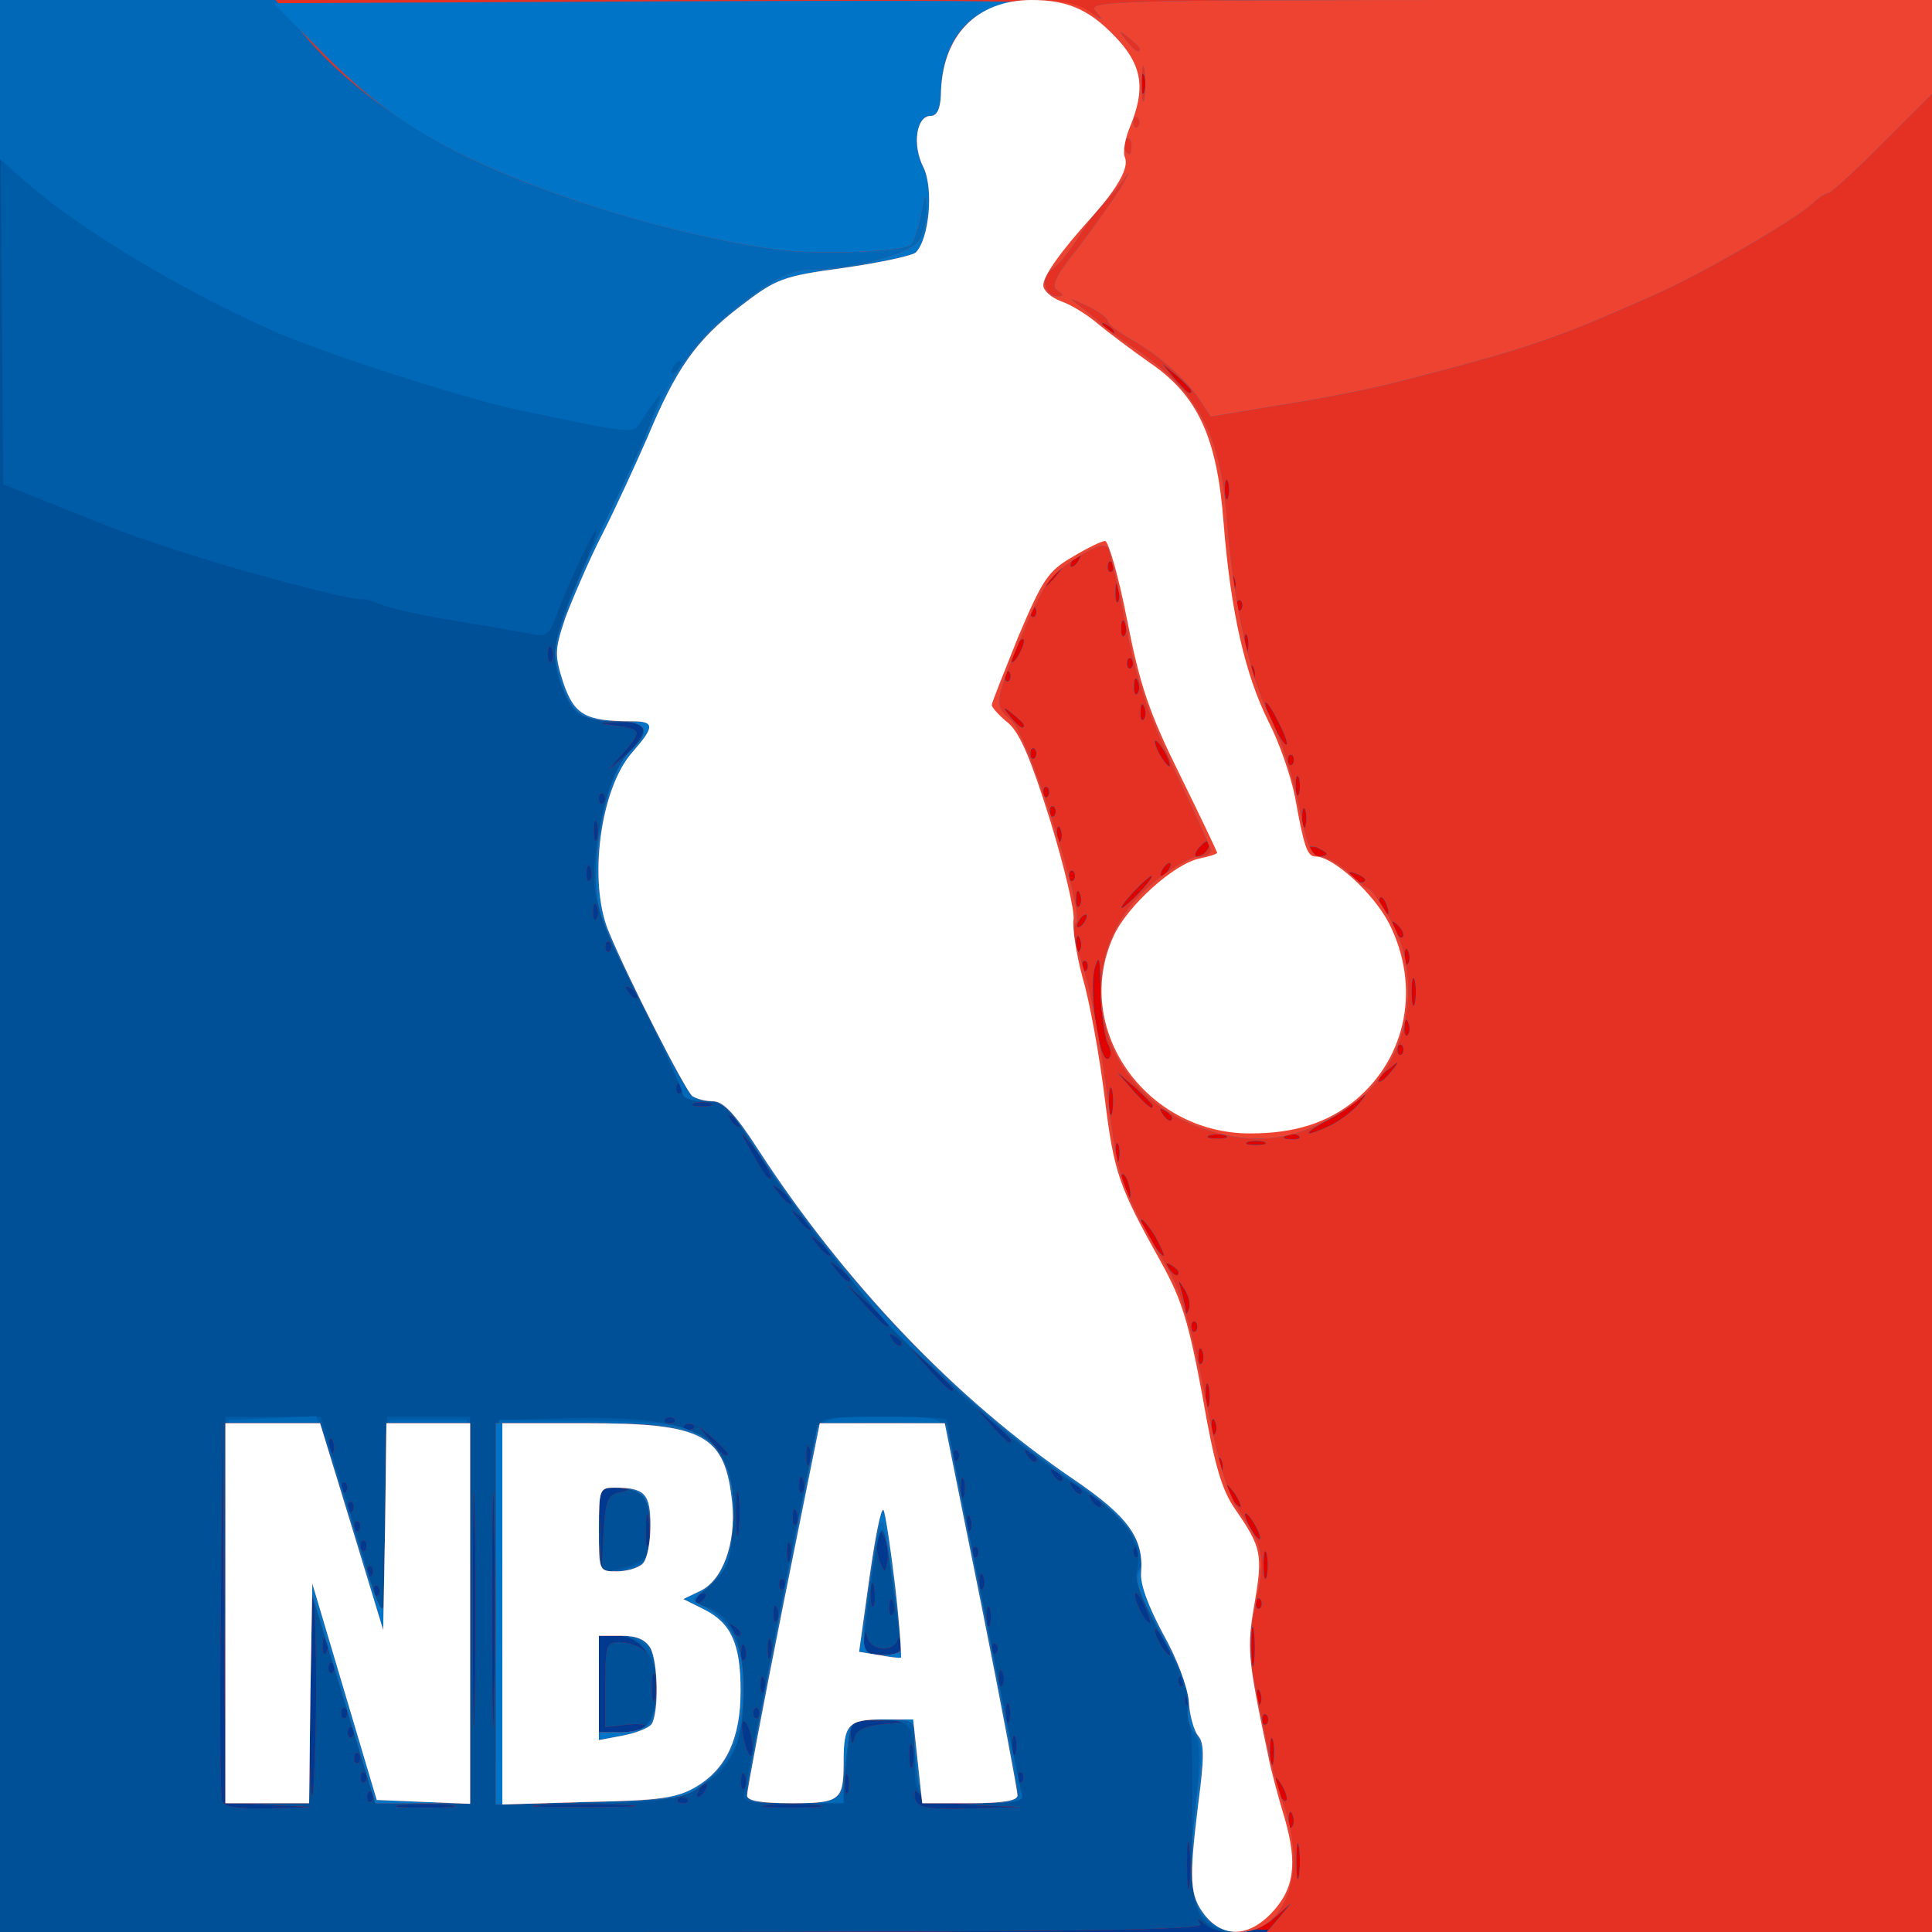 <!DOCTYPE svg PUBLIC "-//W3C//DTD SVG 20010904//EN" "http://www.w3.org/TR/2001/REC-SVG-20010904/DTD/svg10.dtd">
<svg version="1.0" xmlns="http://www.w3.org/2000/svg" width="300px" height="300px" viewBox="0 0 3000 3000" preserveAspectRatio="xMidYMid meet">
<rect x="0" y="0" width="3000" height="3000" fill="#333333" stroke="none"/>
<g id="layer101" fill="#003990" stroke="none">
 <path d="M0 1500 l0 -1500 1500 0 1500 0 0 1500 0 1500 -1500 0 -1500 0 0 -1500z"/>
 </g>
<g id="layer102" fill="#e10200" stroke="none">
 <path d="M0 1500 l0 -1500 1500 0 1500 0 0 1500 0 1500 -558 0 c-433 0 -561 -3 -571 -12 -11 -10 -13 -10 -7 0 6 9 -183 12 -928 12 l-936 0 0 -1500z m1847 1368 c-2 -18 -4 -6 -4 27 0 33 2 48 4 33 2 -15 2 -42 0 -60z m-1429 -65 l-68 -4 -2 -297 -3 -297 -2 290 c-2 159 -1 295 2 302 3 9 25 12 72 11 l68 -2 -67 -3z m280 0 c-21 -2 -55 -2 -75 0 -21 2 -4 4 37 4 41 0 58 -2 38 -4z m275 0 c-34 -2 -93 -2 -130 0 -37 2 -9 3 62 3 72 0 102 -1 68 -3z m295 0 c-21 -2 -55 -2 -75 0 -21 2 -4 4 37 4 41 0 58 -2 38 -4z m242 0 c-43 -3 -78 -9 -82 -16 -5 -8 -8 -8 -8 -1 0 21 14 24 89 22 l76 -2 -75 -3z m-933 -20 c-4 -3 -7 0 -7 7 0 7 3 10 7 7 3 -4 3 -10 0 -14z m490 10 c-4 -3 -10 -3 -14 0 -3 4 0 7 7 7 7 0 10 -3 7 -7z m790 -30 c-3 -10 -5 -4 -5 12 0 17 2 24 5 18 2 -7 2 -21 0 -30z m-1366 -127 c0 -81 -2 -150 -5 -153 -3 -4 -6 65 -6 152 0 87 2 156 5 154 2 -3 5 -71 6 -153z m246 -283 c-1 -82 -3 -15 -3 147 0 162 2 229 3 148 2 -82 2 -214 0 -295z m30 0 c-1 -82 -3 -15 -3 147 0 162 2 229 3 148 2 -82 2 -214 0 -295z m328 427 c3 -5 4 -10 1 -10 -3 0 -8 5 -11 10 -3 6 -4 10 -1 10 3 0 8 -4 11 -10z m222 -22 c-3 -7 -5 -2 -5 12 0 14 2 19 5 13 2 -7 2 -19 0 -25z m-160 0 c-3 -8 -6 -5 -6 6 -1 11 2 17 5 13 3 -3 4 -12 1 -19z m-590 -5 c-4 -3 -7 0 -7 7 0 7 3 10 7 7 3 -4 3 -10 0 -14z m1020 0 c-4 -3 -7 0 -7 7 0 7 3 10 7 7 3 -4 3 -10 0 -14z m-170 -40 c-3 -10 -5 -4 -5 12 0 17 2 24 5 18 2 -7 2 -21 0 -30z m-860 10 c-4 -3 -7 0 -7 7 0 7 3 10 7 7 3 -4 3 -10 0 -14z m609 -29 c-4 -14 -9 -24 -12 -21 -3 2 -2 17 2 31 3 15 9 25 11 22 3 -3 2 -17 -1 -32z m411 4 c-3 -7 -5 -2 -5 12 0 14 2 19 5 13 2 -7 2 -19 0 -25z m-204 -21 l42 -4 -47 -1 c-44 -2 -48 0 -47 21 1 16 3 17 6 5 3 -12 17 -18 46 -21z m-826 6 c-4 -3 -7 0 -7 7 0 7 3 10 7 7 3 -4 3 -10 0 -14z m457 -1 c2 -4 -11 -6 -30 -4 l-34 4 0 -66 c0 -62 1 -66 23 -66 13 0 29 6 37 13 12 10 12 9 1 -5 -7 -10 -26 -18 -42 -18 l-29 0 0 75 0 75 34 0 c19 0 37 -4 40 -8z m563 -34 c-3 -7 -5 -2 -5 12 0 14 2 19 5 13 2 -7 2 -19 0 -25z m-1030 5 c-4 -3 -7 0 -7 7 0 7 3 10 7 7 3 -4 3 -10 0 -14z m640 0 c-4 -3 -7 0 -7 7 0 7 3 10 7 7 3 -4 3 -10 0 -14z m-160 -50 c-3 -10 -5 -2 -5 17 0 19 2 27 5 18 2 -10 2 -26 0 -35z m830 30 c-4 -3 -7 0 -7 7 0 7 3 10 7 7 3 -4 3 -10 0 -14z m-660 -25 c-3 -8 -6 -5 -6 6 -1 11 2 17 5 13 3 -3 4 -12 1 -19z m370 -10 c-3 -8 -6 -5 -6 6 -1 11 2 17 5 13 3 -3 4 -12 1 -19z m280 5 c-4 -3 -7 0 -7 7 0 7 3 10 7 7 3 -4 3 -10 0 -14z m-1320 -20 c-4 -3 -7 0 -7 7 0 7 3 10 7 7 3 -4 3 -10 0 -14z m640 -25 c-3 -8 -6 -5 -6 6 -1 11 2 17 5 13 3 -3 4 -12 1 -19z m40 -10 c-3 -7 -5 -2 -5 12 0 14 2 19 5 13 2 -7 2 -19 0 -25z m-690 0 c-3 -8 -6 -5 -6 6 -1 11 2 17 5 13 3 -3 4 -12 1 -19z m892 5 c0 -11 -3 -13 -6 -5 -7 18 -41 15 -46 -5 -4 -14 -5 -12 -6 5 -1 18 4 22 29 22 22 0 30 -5 29 -17z m148 0 c-4 -3 -7 0 -7 7 0 7 3 10 7 7 3 -4 3 -10 0 -14z m263 -3 c-6 -11 -13 -20 -16 -20 -2 0 0 9 6 20 6 11 13 20 16 20 2 0 0 -9 -6 -20z m-660 -14 c0 -3 -5 -8 -12 -12 -7 -4 -8 -3 -4 4 7 12 16 16 16 8z m387 -38 c-3 -7 -5 -2 -5 12 0 14 2 19 5 13 2 -7 2 -19 0 -25z m-330 0 c-3 -8 -6 -5 -6 6 -1 11 2 17 5 13 3 -3 4 -12 1 -19z m571 -3 c-6 -14 -13 -23 -15 -21 -5 5 15 46 22 46 3 0 -1 -11 -7 -25z m-391 -7 c-3 -8 -6 -5 -6 6 -1 11 2 17 5 13 3 -3 4 -12 1 -19z m-30 -25 c-3 -10 -5 -4 -5 12 0 17 2 24 5 18 2 -7 2 -21 0 -30z m-262 17 c3 -6 -1 -7 -9 -4 -18 7 -21 14 -7 14 6 0 13 -4 16 -10z m-508 -17 c-4 -3 -7 0 -7 7 0 7 3 10 7 7 3 -4 3 -10 0 -14z m630 -10 c-4 -3 -7 0 -7 7 0 7 3 10 7 7 3 -4 3 -10 0 -14z m310 -5 c-3 -8 -6 -5 -6 6 -1 11 2 17 5 13 3 -3 4 -12 1 -19z m-950 -15 c-4 -3 -7 0 -7 7 0 7 3 10 7 7 3 -4 3 -10 0 -14z m386 -116 c18 -4 17 -5 -5 -6 l-28 -1 2 68 2 67 3 -62 c3 -54 7 -62 26 -66z m408 66 c-9 -16 -10 -16 -11 4 0 12 3 30 7 40 7 16 8 16 11 -4 2 -12 -1 -30 -7 -40z m-144 15 c-3 -7 -5 -2 -5 12 0 14 2 19 5 13 2 -7 2 -19 0 -25z m290 5 c-4 -3 -7 0 -7 7 0 7 3 10 7 7 3 -4 3 -10 0 -14z m250 0 c-4 -3 -7 0 -7 7 0 7 3 10 7 7 3 -4 3 -10 0 -14z m-1200 -10 c-4 -3 -7 0 -7 7 0 7 3 10 7 7 3 -4 3 -10 0 -14z m440 -35 c-2 -13 -4 -5 -4 17 -1 22 1 32 4 23 2 -10 2 -28 0 -40z m140 -35 c-2 -16 -4 -3 -4 27 0 30 2 43 4 28 2 -16 2 -40 0 -55z m-590 40 c-4 -3 -7 0 -7 7 0 7 3 10 7 7 3 -4 3 -10 0 -14z m950 -5 c-3 -8 -6 -5 -6 6 -1 11 2 17 5 13 3 -3 4 -12 1 -19z m-270 -10 c-3 -8 -6 -5 -6 6 -1 11 2 17 5 13 3 -3 4 -12 1 -19z m-690 -15 c-4 -3 -7 0 -7 7 0 7 3 10 7 7 3 -4 3 -10 0 -14z m1163 3 c0 -3 -5 -8 -12 -12 -7 -4 -8 -3 -4 4 7 12 16 16 16 8z m-213 -38 c-3 -7 -5 -2 -5 12 0 14 2 19 5 13 2 -7 2 -19 0 -25z m-960 5 c-4 -3 -7 0 -7 7 0 7 3 10 7 7 3 -4 3 -10 0 -14z m710 -5 c-3 -8 -6 -5 -6 6 -1 11 2 17 5 13 3 -3 4 -12 1 -19z m433 18 c0 -3 -5 -8 -12 -12 -7 -4 -8 -3 -4 4 7 12 16 16 16 8z m-30 -20 c0 -3 -5 -8 -12 -12 -7 -4 -8 -3 -4 4 7 12 16 16 16 8z m-393 -48 c-3 -7 -5 -2 -5 12 0 14 2 19 5 13 2 -7 2 -19 0 -25z m230 5 c-4 -3 -7 0 -7 7 0 7 3 10 7 7 3 -4 3 -10 0 -14z m123 13 c0 -3 -5 -8 -12 -12 -7 -4 -8 -3 -4 4 7 12 16 16 16 8z m-1093 -28 c-3 -8 -6 -5 -6 6 -1 11 2 17 5 13 3 -3 4 -12 1 -19z m613 19 c0 -2 -10 -12 -22 -23 l-23 -19 19 23 c18 21 26 27 26 19z m440 -20 c0 -2 -12 -14 -27 -28 l-28 -24 24 28 c23 25 31 32 31 24z m-493 -24 c-4 -3 -10 -3 -14 0 -3 4 0 7 7 7 7 0 10 -3 7 -7z m-30 -10 c-4 -3 -10 -3 -14 0 -3 4 0 7 7 7 7 0 10 -3 7 -7z m433 -46 c0 -2 -15 -16 -32 -33 l-33 -29 29 33 c28 30 36 37 36 29z m-80 -71 c0 -3 -5 -8 -12 -12 -7 -4 -8 -3 -4 4 7 12 16 16 16 8z m-20 -29 c0 -2 -15 -16 -32 -33 l-33 -29 29 33 c28 30 36 37 36 29z m-60 -71 c0 -2 -8 -10 -17 -17 -16 -13 -17 -12 -4 4 13 16 21 21 21 13z m-30 -40 c0 -2 -8 -10 -17 -17 -16 -13 -17 -12 -4 4 13 16 21 21 21 13z m-30 -40 c0 -2 -8 -10 -17 -17 -16 -13 -17 -12 -4 4 13 16 21 21 21 13z m-30 -40 c0 -2 -8 -10 -17 -17 -16 -13 -17 -12 -4 4 13 16 21 21 21 13z m-39 -53 c-5 -10 -17 -27 -26 -38 -16 -19 -17 -19 -3 5 26 46 29 50 34 50 3 0 0 -8 -5 -17z m-41 -67 c0 -3 -5 -8 -12 -12 -7 -4 -8 -3 -4 4 7 12 16 16 16 8z m-47 -33 c-7 -2 -19 -2 -25 0 -7 3 -2 5 12 5 14 0 19 -2 13 -5z m-46 -30 c-4 -3 -7 0 -7 7 0 7 3 10 7 7 3 -4 3 -10 0 -14z m-67 -137 c0 -3 -5 -8 -12 -12 -7 -4 -8 -3 -4 4 7 12 16 16 16 8z m-43 -83 c-4 -3 -7 0 -7 7 0 7 3 10 7 7 3 -4 3 -10 0 -14z m-20 -55 c-3 -8 -6 -5 -6 6 -1 11 2 17 5 13 3 -3 4 -12 1 -19z m-10 -60 c-3 -8 -6 -5 -6 6 -1 11 2 17 5 13 3 -3 4 -12 1 -19z m10 -70 c-3 -7 -5 -2 -5 12 0 14 2 19 5 13 2 -7 2 -19 0 -25z m10 -45 c-4 -3 -7 0 -7 7 0 7 3 10 7 7 3 -4 3 -10 0 -14z m63 -100 c0 -9 -12 -12 -37 -11 -37 1 -37 1 -5 5 38 5 39 9 10 42 l-23 26 28 -24 c15 -14 27 -30 27 -38z m-143 -125 c-3 -8 -6 -5 -6 6 -1 11 2 17 5 13 3 -3 4 -12 1 -19z"/>
 </g>
<g id="layer103" fill="#005098" stroke="none">
 <path d="M0 1500 l0 -1500 1500 0 1500 0 0 1500 0 1500 -517 0 -516 0 19 -22 19 -23 -26 23 c-28 25 -86 30 -108 10 -11 -10 -13 -10 -7 0 6 9 -183 12 -928 12 l-936 0 0 -1500z m1847 1368 c-2 -18 -4 -6 -4 27 0 33 2 48 4 33 2 -15 2 -42 0 -60z m170 0 c-2 -13 -4 -3 -4 22 0 25 2 35 4 23 2 -13 2 -33 0 -45z m-10 -50 c-3 -8 -6 -5 -6 6 -1 11 2 17 5 13 3 -3 4 -12 1 -19z m-1589 -15 l-68 -4 -2 -297 -3 -297 -2 290 c-2 159 -1 295 2 302 3 9 25 12 72 11 l68 -2 -67 -3z m280 0 c-21 -2 -55 -2 -75 0 -21 2 -4 4 37 4 41 0 58 -2 38 -4z m275 0 c-34 -2 -93 -2 -130 0 -37 2 -9 3 62 3 72 0 102 -1 68 -3z m295 0 c-21 -2 -55 -2 -75 0 -21 2 -4 4 37 4 41 0 58 -2 38 -4z m242 0 c-43 -3 -78 -9 -82 -16 -5 -8 -8 -8 -8 -1 0 21 14 24 89 22 l76 -2 -75 -3z m-933 -20 c-4 -3 -7 0 -7 7 0 7 3 10 7 7 3 -4 3 -10 0 -14z m490 10 c-4 -3 -10 -3 -14 0 -3 4 0 7 7 7 7 0 10 -3 7 -7z m790 -30 c-3 -10 -5 -4 -5 12 0 17 2 24 5 18 2 -7 2 -21 0 -30z m134 10 c-12 -20 -14 -14 -5 12 4 9 9 14 11 11 3 -2 0 -13 -6 -23z m-1500 -137 c0 -81 -2 -150 -5 -153 -3 -4 -6 65 -6 152 0 87 2 156 5 154 2 -3 5 -71 6 -153z m246 -283 c-1 -82 -3 -15 -3 147 0 162 2 229 3 148 2 -82 2 -214 0 -295z m30 0 c-1 -82 -3 -15 -3 147 0 162 2 229 3 148 2 -82 2 -214 0 -295z m328 427 c3 -5 4 -10 1 -10 -3 0 -8 5 -11 10 -3 6 -4 10 -1 10 3 0 8 -4 11 -10z m222 -22 c-3 -7 -5 -2 -5 12 0 14 2 19 5 13 2 -7 2 -19 0 -25z m-160 0 c-3 -8 -6 -5 -6 6 -1 11 2 17 5 13 3 -3 4 -12 1 -19z m-590 -5 c-4 -3 -7 0 -7 7 0 7 3 10 7 7 3 -4 3 -10 0 -14z m1020 0 c-4 -3 -7 0 -7 7 0 7 3 10 7 7 3 -4 3 -10 0 -14z m-170 -40 c-3 -10 -5 -4 -5 12 0 17 2 24 5 18 2 -7 2 -21 0 -30z m560 -10 c-3 -10 -5 -2 -5 17 0 19 2 27 5 18 2 -10 2 -26 0 -35z m-1420 20 c-4 -3 -7 0 -7 7 0 7 3 10 7 7 3 -4 3 -10 0 -14z m609 -29 c-4 -14 -9 -24 -12 -21 -3 2 -2 17 2 31 3 15 9 25 11 22 3 -3 2 -17 -1 -32z m411 4 c-3 -7 -5 -2 -5 12 0 14 2 19 5 13 2 -7 2 -19 0 -25z m-204 -21 l42 -4 -47 -1 c-44 -2 -48 0 -47 21 1 16 3 17 6 5 3 -12 17 -18 46 -21z m-826 6 c-4 -3 -7 0 -7 7 0 7 3 10 7 7 3 -4 3 -10 0 -14z m457 -1 c2 -4 -11 -6 -30 -4 l-34 4 0 -66 c0 -62 1 -66 23 -66 13 0 29 6 37 13 12 10 12 9 1 -5 -7 -10 -26 -18 -42 -18 l-29 0 0 75 0 75 34 0 c19 0 37 -4 40 -8z m563 -34 c-3 -7 -5 -2 -5 12 0 14 2 19 5 13 2 -7 2 -19 0 -25z m400 15 c-4 -3 -7 0 -7 7 0 7 3 10 7 7 3 -4 3 -10 0 -14z m-1430 -10 c-4 -3 -7 0 -7 7 0 7 3 10 7 7 3 -4 3 -10 0 -14z m640 0 c-4 -3 -7 0 -7 7 0 7 3 10 7 7 3 -4 3 -10 0 -14z m-160 -50 c-3 -10 -5 -2 -5 17 0 19 2 27 5 18 2 -10 2 -26 0 -35z m830 30 c-4 -3 -7 0 -7 7 0 7 3 10 7 7 3 -4 3 -10 0 -14z m110 -5 c-3 -8 -6 -5 -6 6 -1 11 2 17 5 13 3 -3 4 -12 1 -19z m-770 -20 c-3 -8 -6 -5 -6 6 -1 11 2 17 5 13 3 -3 4 -12 1 -19z m370 -10 c-3 -8 -6 -5 -6 6 -1 11 2 17 5 13 3 -3 4 -12 1 -19z m280 5 c-4 -3 -7 0 -7 7 0 7 3 10 7 7 3 -4 3 -10 0 -14z m-1320 -20 c-4 -3 -7 0 -7 7 0 7 3 10 7 7 3 -4 3 -10 0 -14z m1430 -50 c-2 -16 -4 -5 -4 22 0 28 2 40 4 28 2 -13 2 -35 0 -50z m-790 25 c-3 -8 -6 -5 -6 6 -1 11 2 17 5 13 3 -3 4 -12 1 -19z m40 -10 c-3 -7 -5 -2 -5 12 0 14 2 19 5 13 2 -7 2 -19 0 -25z m-690 0 c-3 -8 -6 -5 -6 6 -1 11 2 17 5 13 3 -3 4 -12 1 -19z m892 5 c0 -11 -3 -13 -6 -5 -7 18 -41 15 -46 -5 -4 -14 -5 -12 -6 5 -1 18 4 22 29 22 22 0 30 -5 29 -17z m148 0 c-4 -3 -7 0 -7 7 0 7 3 10 7 7 3 -4 3 -10 0 -14z m263 -3 c-6 -11 -13 -20 -16 -20 -2 0 0 9 6 20 6 11 13 20 16 20 2 0 0 -9 -6 -20z m-660 -14 c0 -3 -5 -8 -12 -12 -7 -4 -8 -3 -4 4 7 12 16 16 16 8z m387 -38 c-3 -7 -5 -2 -5 12 0 14 2 19 5 13 2 -7 2 -19 0 -25z m-330 0 c-3 -8 -6 -5 -6 6 -1 11 2 17 5 13 3 -3 4 -12 1 -19z m571 -3 c-6 -14 -13 -23 -15 -21 -5 5 15 46 22 46 3 0 -1 -11 -7 -25z m-391 -7 c-3 -8 -6 -5 -6 6 -1 11 2 17 5 13 3 -3 4 -12 1 -19z m-30 -25 c-3 -10 -5 -4 -5 12 0 17 2 24 5 18 2 -7 2 -21 0 -30z m600 20 c-4 -3 -7 0 -7 7 0 7 3 10 7 7 3 -4 3 -10 0 -14z m-862 -3 c3 -6 -1 -7 -9 -4 -18 7 -21 14 -7 14 6 0 13 -4 16 -10z m-508 -17 c-4 -3 -7 0 -7 7 0 7 3 10 7 7 3 -4 3 -10 0 -14z m630 -10 c-4 -3 -7 0 -7 7 0 7 3 10 7 7 3 -4 3 -10 0 -14z m310 -5 c-3 -8 -6 -5 -6 6 -1 11 2 17 5 13 3 -3 4 -12 1 -19z m440 -35 c-3 -10 -5 -2 -5 17 0 19 2 27 5 18 2 -10 2 -26 0 -35z m-1390 20 c-4 -3 -7 0 -7 7 0 7 3 10 7 7 3 -4 3 -10 0 -14z m386 -116 c18 -4 17 -5 -5 -6 l-28 -1 2 68 2 67 3 -62 c3 -54 7 -62 26 -66z m408 66 c-9 -16 -10 -16 -11 4 0 12 3 30 7 40 7 16 8 16 11 -4 2 -12 -1 -30 -7 -40z m-144 15 c-3 -7 -5 -2 -5 12 0 14 2 19 5 13 2 -7 2 -19 0 -25z m290 5 c-4 -3 -7 0 -7 7 0 7 3 10 7 7 3 -4 3 -10 0 -14z m250 0 c-4 -3 -7 0 -7 7 0 7 3 10 7 7 3 -4 3 -10 0 -14z m-1200 -10 c-4 -3 -7 0 -7 7 0 7 3 10 7 7 3 -4 3 -10 0 -14z m440 -35 c-2 -13 -4 -5 -4 17 -1 22 1 32 4 23 2 -10 2 -28 0 -40z m140 -35 c-2 -16 -4 -3 -4 27 0 30 2 43 4 28 2 -16 2 -40 0 -55z m803 47 c-6 -11 -13 -20 -16 -20 -2 0 0 9 6 20 6 11 13 20 16 20 2 0 0 -9 -6 -20z m-1393 -7 c-4 -3 -7 0 -7 7 0 7 3 10 7 7 3 -4 3 -10 0 -14z m950 -5 c-3 -8 -6 -5 -6 6 -1 11 2 17 5 13 3 -3 4 -12 1 -19z m-270 -10 c-3 -8 -6 -5 -6 6 -1 11 2 17 5 13 3 -3 4 -12 1 -19z m-690 -15 c-4 -3 -7 0 -7 7 0 7 3 10 7 7 3 -4 3 -10 0 -14z m1163 3 c0 -3 -5 -8 -12 -12 -7 -4 -8 -3 -4 4 7 12 16 16 16 8z m208 -16 c-7 -10 -14 -17 -17 -15 -4 4 18 35 25 35 2 0 -1 -9 -8 -20z m-421 -22 c-3 -7 -5 -2 -5 12 0 14 2 19 5 13 2 -7 2 -19 0 -25z m-960 5 c-4 -3 -7 0 -7 7 0 7 3 10 7 7 3 -4 3 -10 0 -14z m710 -5 c-3 -8 -6 -5 -6 6 -1 11 2 17 5 13 3 -3 4 -12 1 -19z m433 18 c0 -3 -5 -8 -12 -12 -7 -4 -8 -3 -4 4 7 12 16 16 16 8z m-30 -20 c0 -3 -5 -8 -12 -12 -7 -4 -8 -3 -4 4 7 12 16 16 16 8z m247 -28 c-3 -8 -6 -5 -6 6 -1 11 2 17 5 13 3 -3 4 -12 1 -19z m-640 -20 c-3 -7 -5 -2 -5 12 0 14 2 19 5 13 2 -7 2 -19 0 -25z m230 5 c-4 -3 -7 0 -7 7 0 7 3 10 7 7 3 -4 3 -10 0 -14z m123 13 c0 -3 -5 -8 -12 -12 -7 -4 -8 -3 -4 4 7 12 16 16 16 8z m-1093 -28 c-3 -8 -6 -5 -6 6 -1 11 2 17 5 13 3 -3 4 -12 1 -19z m613 19 c0 -2 -10 -12 -22 -23 l-23 -19 19 23 c18 21 26 27 26 19z m440 -20 c0 -2 -12 -14 -27 -28 l-28 -24 24 28 c23 25 31 32 31 24z m317 -29 c-3 -8 -6 -5 -6 6 -1 11 2 17 5 13 3 -3 4 -12 1 -19z m-810 5 c-4 -3 -10 -3 -14 0 -3 4 0 7 7 7 7 0 10 -3 7 -7z m-30 -10 c-4 -3 -10 -3 -14 0 -3 4 0 7 7 7 7 0 10 -3 7 -7z m830 -50 c-3 -10 -5 -4 -5 12 0 17 2 24 5 18 2 -7 2 -21 0 -30z m-397 4 c0 -2 -15 -16 -32 -33 l-33 -29 29 33 c28 30 36 37 36 29z m387 -59 c-3 -8 -6 -5 -6 6 -1 11 2 17 5 13 3 -3 4 -12 1 -19z m-467 -12 c0 -3 -5 -8 -12 -12 -7 -4 -8 -3 -4 4 7 12 16 16 16 8z m457 -33 c-4 -3 -7 0 -7 7 0 7 3 10 7 7 3 -4 3 -10 0 -14z m-477 4 c0 -2 -15 -16 -32 -33 l-33 -29 29 33 c28 30 36 37 36 29z m460 -54 c-11 -17 -11 -17 -6 0 3 10 6 24 7 30 0 9 2 9 5 0 3 -7 0 -20 -6 -30z m-520 -17 c0 -2 -8 -10 -17 -17 -16 -13 -17 -12 -4 4 13 16 21 21 21 13z m510 -10 c0 -3 -5 -8 -12 -12 -7 -4 -8 -3 -4 4 7 12 16 16 16 8z m-540 -30 c0 -2 -8 -10 -17 -17 -16 -13 -17 -12 -4 4 13 16 21 21 21 13z m504 -26 c-10 -16 -20 -28 -22 -26 -4 5 28 56 35 56 2 0 -4 -13 -13 -30z m-534 -14 c0 -2 -8 -10 -17 -17 -16 -13 -17 -12 -4 4 13 16 21 21 21 13z m-30 -40 c0 -2 -8 -10 -17 -17 -16 -13 -17 -12 -4 4 13 16 21 21 21 13z m523 -26 c-3 -12 -8 -19 -11 -16 -5 6 5 36 12 36 2 0 2 -9 -1 -20z m-562 -27 c-5 -10 -17 -27 -26 -38 -16 -19 -17 -19 -3 5 26 46 29 50 34 50 3 0 0 -8 -5 -17z m546 -35 c-3 -7 -5 -2 -5 12 0 14 2 19 5 13 2 -7 2 -19 0 -25z m226 -5 c-7 -2 -19 -2 -25 0 -7 3 -2 5 12 5 14 0 19 -2 13 -5z m-60 -10 c-7 -2 -19 -2 -25 0 -7 3 -2 5 12 5 14 0 19 -2 13 -5z m114 1 c-3 -3 -12 -4 -19 -1 -8 3 -5 6 6 6 11 1 17 -2 13 -5z m52 -18 c15 -8 34 -23 42 -33 13 -17 13 -17 -6 -2 -11 9 -33 24 -50 32 -16 9 -26 16 -22 17 4 0 20 -6 36 -14z m-919 0 c0 -3 -5 -8 -12 -12 -7 -4 -8 -3 -4 4 7 12 16 16 16 8z m577 -53 c-3 -10 -5 -2 -5 17 0 19 2 27 5 18 2 -10 2 -26 0 -35z m93 43 c0 -3 -5 -8 -12 -12 -7 -4 -8 -3 -4 4 7 12 16 16 16 8z m-717 -23 c-7 -2 -19 -2 -25 0 -7 3 -2 5 12 5 14 0 19 -2 13 -5z m687 4 c0 -2 -12 -14 -27 -28 l-28 -24 24 28 c23 25 31 32 31 24z m-733 -34 c-4 -3 -7 0 -7 7 0 7 3 10 7 7 3 -4 3 -10 0 -14z m1104 -20 c13 -16 12 -17 -3 -4 -10 7 -18 15 -18 17 0 8 8 3 21 -13z m-441 -43 c-5 -10 -10 -47 -11 -82 -1 -51 -2 -58 -9 -35 -10 33 7 150 21 141 5 -3 5 -13 -1 -24z m457 3 c-4 -3 -7 0 -7 7 0 7 3 10 7 7 3 -4 3 -10 0 -14z m10 -35 c-3 -8 -6 -5 -6 6 -1 11 2 17 5 13 3 -3 4 -12 1 -19z m10 -65 c-3 -10 -5 -2 -5 17 0 19 2 27 5 18 2 -10 2 -26 0 -35z m-1207 23 c0 -3 -5 -8 -12 -12 -7 -4 -8 -3 -4 4 7 12 16 16 16 8z m697 -53 c-4 -3 -7 0 -7 7 0 7 3 10 7 7 3 -4 3 -10 0 -14z m500 -15 c-3 -8 -6 -5 -6 6 -1 11 2 17 5 13 3 -3 4 -12 1 -19z m-1240 -15 c-4 -3 -7 0 -7 7 0 7 3 10 7 7 3 -4 3 -10 0 -14z m730 -5 c-3 -8 -6 -5 -6 6 -1 11 2 17 5 13 3 -3 4 -12 1 -19z m494 -21 c-10 -9 -11 -8 -5 6 3 10 9 15 12 12 3 -3 0 -11 -7 -18z m-486 -7 c3 -5 4 -10 1 -10 -3 0 -8 5 -11 10 -3 6 -4 10 -1 10 3 0 8 -4 11 -10z m-758 -22 c-3 -8 -6 -5 -6 6 -1 11 2 17 5 13 3 -3 4 -12 1 -19z m1226 -3 c-3 -9 -8 -14 -10 -11 -3 3 -2 9 2 15 9 16 15 13 8 -4z m-476 -17 c-3 -8 -6 -5 -6 6 -1 11 2 17 5 13 3 -3 4 -12 1 -19z m93 -3 c13 -14 21 -25 18 -25 -2 0 -15 11 -28 25 -13 14 -21 25 -18 25 2 0 15 -11 28 -25z m-853 -37 c-3 -8 -6 -5 -6 6 -1 11 2 17 5 13 3 -3 4 -12 1 -19z m750 5 c-4 -3 -7 0 -7 7 0 7 3 10 7 7 3 -4 3 -10 0 -14z m453 13 c0 -2 -7 -7 -16 -10 -8 -3 -12 -2 -9 4 6 10 25 14 25 6z m-305 -16 c3 -5 4 -10 1 -10 -3 0 -8 5 -11 10 -3 6 -4 10 -1 10 3 0 8 -4 11 -10z m60 -31 c11 -16 1 -19 -13 -3 -7 8 -8 14 -3 14 5 0 13 -5 16 -11z m185 7 c0 -2 -7 -6 -15 -10 -8 -3 -15 -1 -15 4 0 6 7 10 15 10 8 0 15 -2 15 -4z m-1133 -48 c-3 -7 -5 -2 -5 12 0 14 2 19 5 13 2 -7 2 -19 0 -25z m720 10 c-3 -8 -6 -5 -6 6 -1 11 2 17 5 13 3 -3 4 -12 1 -19z m380 -30 c-3 -7 -5 -2 -5 12 0 14 2 19 5 13 2 -7 2 -19 0 -25z m-390 -5 c-4 -3 -7 0 -7 7 0 7 3 10 7 7 3 -4 3 -10 0 -14z m-700 -20 c-4 -3 -7 0 -7 7 0 7 3 10 7 7 3 -4 3 -10 0 -14z m690 -10 c-4 -3 -7 0 -7 7 0 7 3 10 7 7 3 -4 3 -10 0 -14z m390 -15 c-3 -7 -5 -2 -5 12 0 14 2 19 5 13 2 -7 2 -19 0 -25z m-1017 -75 c0 -9 -12 -12 -37 -11 -37 1 -37 1 -5 5 38 5 39 9 10 42 l-23 26 28 -24 c15 -14 27 -30 27 -38z m810 37 c-6 -11 -13 -20 -16 -20 -2 0 0 9 6 20 6 11 13 20 16 20 2 0 0 -9 -6 -20z m197 3 c-4 -3 -7 0 -7 7 0 7 3 10 7 7 3 -4 3 -10 0 -14z m-400 -10 c-4 -3 -7 0 -7 7 0 7 3 10 7 7 3 -4 3 -10 0 -14z m378 -42 c-21 -43 -29 -39 -8 4 9 19 18 33 21 31 2 -2 -4 -18 -13 -35z m-395 5 c0 -2 -8 -10 -17 -17 -16 -13 -17 -12 -4 4 13 16 21 21 21 13z m187 -28 c-3 -8 -6 -5 -6 6 -1 11 2 17 5 13 3 -3 4 -12 1 -19z m-10 -40 c-3 -8 -6 -5 -6 6 -1 11 2 17 5 13 3 -3 4 -12 1 -19z m-200 -15 c-4 -3 -7 0 -7 7 0 7 3 10 7 7 3 -4 3 -10 0 -14z m380 -5 c-3 -8 -6 -5 -6 6 -1 11 2 17 5 13 3 -3 4 -12 1 -19z m-190 -15 c-4 -3 -7 0 -7 7 0 7 3 10 7 7 3 -4 3 -10 0 -14z m-900 -15 c-3 -8 -6 -5 -6 6 -1 11 2 17 5 13 3 -3 4 -12 1 -19z m733 -13 c0 -5 -5 -3 -10 5 -5 8 -10 20 -10 25 0 6 5 3 10 -5 5 -8 10 -19 10 -25z m347 -7 c-3 -7 -5 -2 -5 12 0 14 2 19 5 13 2 -7 2 -19 0 -25z m-190 -20 c-3 -8 -6 -5 -6 6 -1 11 2 17 5 13 3 -3 4 -12 1 -19z m-140 -25 c-4 -3 -7 0 -7 7 0 7 3 10 7 7 3 -4 3 -10 0 -14z m320 -10 c-4 -3 -7 0 -7 7 0 7 3 10 7 7 3 -4 3 -10 0 -14z m-190 -25 c-3 -7 -5 -2 -5 12 0 14 2 19 5 13 2 -7 2 -19 0 -25z m180 -10 c-3 -8 -6 -5 -6 6 -1 11 2 17 5 13 3 -3 4 -12 1 -19z m-276 -5 c13 -16 12 -17 -3 -4 -17 13 -22 21 -14 21 2 0 10 -8 17 -17z m86 -20 c-4 -3 -7 0 -7 7 0 7 3 10 7 7 3 -4 3 -10 0 -14z m-52 -3 c3 -5 4 -10 1 -10 -3 0 -8 5 -11 10 -3 6 -4 10 -1 10 3 0 8 -4 11 -10z m232 -122 c-3 -7 -5 -2 -5 12 0 14 2 19 5 13 2 -7 2 -19 0 -25z m-57 -141 c0 -2 -10 -12 -22 -23 l-23 -19 19 23 c18 21 26 27 26 19z m-120 -91 c0 -3 -5 -8 -12 -12 -7 -4 -8 -3 -4 4 7 12 16 16 16 8z m47 -398 c-3 -7 -5 -2 -5 12 0 14 2 19 5 13 2 -7 2 -19 0 -25z"/>
 </g>
<g id="layer104" fill="#005ca7" stroke="none">
 <path d="M1865 2976 c-13 -20 -16 -50 -14 -153 2 -173 -2 -200 -50 -288 -30 -53 -40 -82 -35 -99 9 -37 -21 -82 -79 -119 -184 -119 -369 -309 -505 -519 -52 -81 -58 -88 -89 -88 -18 0 -33 -5 -33 -12 0 -6 -29 -69 -65 -140 -36 -71 -68 -148 -71 -171 -8 -63 20 -185 51 -217 37 -39 32 -49 -27 -52 -49 -3 -54 -5 -70 -38 -25 -51 -22 -86 17 -174 19 -44 33 -81 31 -83 -3 -3 -45 86 -65 140 -8 22 -15 26 -33 22 -25 -5 -49 -9 -145 -25 -34 -6 -75 -15 -90 -21 -16 -6 -29 -10 -31 -9 -9 5 -198 -45 -307 -82 -65 -22 -66 -22 -175 -66 l-75 -30 -3 -376 -2 -376 1500 0 1500 0 0 1500 0 1500 -517 0 -516 0 19 -22 19 -23 -26 23 c-36 31 -93 30 -114 -2z m152 -108 c-2 -13 -4 -3 -4 22 0 25 2 35 4 23 2 -13 2 -33 0 -45z m-10 -50 c-3 -8 -6 -5 -6 6 -1 11 2 17 5 13 3 -3 4 -12 1 -19z m-16 -45 c-12 -20 -14 -14 -5 12 4 9 9 14 11 11 3 -2 0 -13 -6 -23z m-14 -70 c-3 -10 -5 -2 -5 17 0 19 2 27 5 18 2 -10 2 -26 0 -35z m-10 -40 c-4 -3 -7 0 -7 7 0 7 3 10 7 7 3 -4 3 -10 0 -14z m-10 -35 c-3 -8 -6 -5 -6 6 -1 11 2 17 5 13 3 -3 4 -12 1 -19z m-10 -95 c-2 -16 -4 -5 -4 22 0 28 2 40 4 28 2 -13 2 -35 0 -50z m10 -50 c-4 -3 -7 0 -7 7 0 7 3 10 7 7 3 -4 3 -10 0 -14z m10 -70 c-3 -10 -5 -2 -5 17 0 19 2 27 5 18 2 -10 2 -26 0 -35z m-17 -43 c-6 -11 -13 -20 -16 -20 -2 0 0 9 6 20 6 11 13 20 16 20 2 0 0 -9 -6 -20z m-32 -50 c-7 -10 -14 -17 -17 -15 -4 4 18 35 25 35 2 0 -1 -9 -8 -20z m-21 -52 c-3 -8 -6 -5 -6 6 -1 11 2 17 5 13 3 -3 4 -12 1 -19z m-10 -60 c-3 -8 -6 -5 -6 6 -1 11 2 17 5 13 3 -3 4 -12 1 -19z m-10 -55 c-3 -10 -5 -4 -5 12 0 17 2 24 5 18 2 -7 2 -21 0 -30z m-10 -55 c-3 -8 -6 -5 -6 6 -1 11 2 17 5 13 3 -3 4 -12 1 -19z m-10 -45 c-4 -3 -7 0 -7 7 0 7 3 10 7 7 3 -4 3 -10 0 -14z m-17 -50 c-11 -17 -11 -17 -6 0 3 10 6 24 7 30 0 9 2 9 5 0 3 -7 0 -20 -6 -30z m-10 -27 c0 -3 -5 -8 -12 -12 -7 -4 -8 -3 -4 4 7 12 16 16 16 8z m-36 -56 c-10 -16 -20 -28 -22 -26 -4 5 28 56 35 56 2 0 -4 -13 -13 -30z m-41 -80 c-3 -12 -8 -19 -11 -16 -5 6 5 36 12 36 2 0 2 -9 -1 -20z m-16 -62 c-3 -7 -5 -2 -5 12 0 14 2 19 5 13 2 -7 2 -19 0 -25z m226 -5 c-7 -2 -19 -2 -25 0 -7 3 -2 5 12 5 14 0 19 -2 13 -5z m-60 -10 c-7 -2 -19 -2 -25 0 -7 3 -2 5 12 5 14 0 19 -2 13 -5z m114 1 c-3 -3 -12 -4 -19 -1 -8 3 -5 6 6 6 11 1 17 -2 13 -5z m52 -18 c15 -8 34 -23 42 -33 13 -17 13 -17 -6 -2 -11 9 -33 24 -50 32 -16 9 -26 16 -22 17 4 0 20 -6 36 -14z m-342 -53 c-3 -10 -5 -2 -5 17 0 19 2 27 5 18 2 -10 2 -26 0 -35z m93 43 c0 -3 -5 -8 -12 -12 -7 -4 -8 -3 -4 4 7 12 16 16 16 8z m-30 -19 c0 -2 -12 -14 -27 -28 l-28 -24 24 28 c23 25 31 32 31 24z m371 -54 c13 -16 12 -17 -3 -4 -10 7 -18 15 -18 17 0 8 8 3 21 -13z m-441 -43 c-5 -10 -10 -47 -11 -82 -1 -51 -2 -58 -9 -35 -10 33 7 150 21 141 5 -3 5 -13 -1 -24z m457 3 c-4 -3 -7 0 -7 7 0 7 3 10 7 7 3 -4 3 -10 0 -14z m10 -35 c-3 -8 -6 -5 -6 6 -1 11 2 17 5 13 3 -3 4 -12 1 -19z m10 -65 c-3 -10 -5 -2 -5 17 0 19 2 27 5 18 2 -10 2 -26 0 -35z m-510 -30 c-4 -3 -7 0 -7 7 0 7 3 10 7 7 3 -4 3 -10 0 -14z m500 -15 c-3 -8 -6 -5 -6 6 -1 11 2 17 5 13 3 -3 4 -12 1 -19z m-510 -20 c-3 -8 -6 -5 -6 6 -1 11 2 17 5 13 3 -3 4 -12 1 -19z m494 -21 c-10 -9 -11 -8 -5 6 3 10 9 15 12 12 3 -3 0 -11 -7 -18z m-486 -7 c3 -5 4 -10 1 -10 -3 0 -8 5 -11 10 -3 6 -4 10 -1 10 3 0 8 -4 11 -10z m468 -25 c-3 -9 -8 -14 -10 -11 -3 3 -2 9 2 15 9 16 15 13 8 -4z m-476 -17 c-3 -8 -6 -5 -6 6 -1 11 2 17 5 13 3 -3 4 -12 1 -19z m93 -3 c13 -14 21 -25 18 -25 -2 0 -15 11 -28 25 -13 14 -21 25 -18 25 2 0 15 -11 28 -25z m-103 -32 c-4 -3 -7 0 -7 7 0 7 3 10 7 7 3 -4 3 -10 0 -14z m453 13 c0 -2 -7 -7 -16 -10 -8 -3 -12 -2 -9 4 6 10 25 14 25 6z m-305 -16 c3 -5 4 -10 1 -10 -3 0 -8 5 -11 10 -3 6 -4 10 -1 10 3 0 8 -4 11 -10z m60 -31 c11 -16 1 -19 -13 -3 -7 8 -8 14 -3 14 5 0 13 -5 16 -11z m185 7 c0 -2 -7 -6 -15 -10 -8 -3 -15 -1 -15 4 0 6 7 10 15 10 8 0 15 -2 15 -4z m-413 -38 c-3 -8 -6 -5 -6 6 -1 11 2 17 5 13 3 -3 4 -12 1 -19z m380 -30 c-3 -7 -5 -2 -5 12 0 14 2 19 5 13 2 -7 2 -19 0 -25z m-390 -5 c-4 -3 -7 0 -7 7 0 7 3 10 7 7 3 -4 3 -10 0 -14z m-10 -30 c-4 -3 -7 0 -7 7 0 7 3 10 7 7 3 -4 3 -10 0 -14z m390 -15 c-3 -7 -5 -2 -5 12 0 14 2 19 5 13 2 -7 2 -19 0 -25z m-207 -38 c-6 -11 -13 -20 -16 -20 -2 0 0 9 6 20 6 11 13 20 16 20 2 0 0 -9 -6 -20z m197 3 c-4 -3 -7 0 -7 7 0 7 3 10 7 7 3 -4 3 -10 0 -14z m-400 -10 c-4 -3 -7 0 -7 7 0 7 3 10 7 7 3 -4 3 -10 0 -14z m378 -42 c-21 -43 -29 -39 -8 4 9 19 18 33 21 31 2 -2 -4 -18 -13 -35z m-395 5 c0 -2 -8 -10 -17 -17 -16 -13 -17 -12 -4 4 13 16 21 21 21 13z m187 -28 c-3 -8 -6 -5 -6 6 -1 11 2 17 5 13 3 -3 4 -12 1 -19z m-10 -40 c-3 -8 -6 -5 -6 6 -1 11 2 17 5 13 3 -3 4 -12 1 -19z m-200 -15 c-4 -3 -7 0 -7 7 0 7 3 10 7 7 3 -4 3 -10 0 -14z m380 -5 c-3 -8 -6 -5 -6 6 -1 11 2 17 5 13 3 -3 4 -12 1 -19z m-190 -15 c-4 -3 -7 0 -7 7 0 7 3 10 7 7 3 -4 3 -10 0 -14z m-167 -28 c0 -5 -5 -3 -10 5 -5 8 -10 20 -10 25 0 6 5 3 10 -5 5 -8 10 -19 10 -25z m347 -7 c-3 -7 -5 -2 -5 12 0 14 2 19 5 13 2 -7 2 -19 0 -25z m-190 -20 c-3 -8 -6 -5 -6 6 -1 11 2 17 5 13 3 -3 4 -12 1 -19z m-140 -25 c-4 -3 -7 0 -7 7 0 7 3 10 7 7 3 -4 3 -10 0 -14z m320 -10 c-4 -3 -7 0 -7 7 0 7 3 10 7 7 3 -4 3 -10 0 -14z m-190 -25 c-3 -7 -5 -2 -5 12 0 14 2 19 5 13 2 -7 2 -19 0 -25z m180 -10 c-3 -8 -6 -5 -6 6 -1 11 2 17 5 13 3 -3 4 -12 1 -19z m-276 -5 c13 -16 12 -17 -3 -4 -17 13 -22 21 -14 21 2 0 10 -8 17 -17z m86 -20 c-4 -3 -7 0 -7 7 0 7 3 10 7 7 3 -4 3 -10 0 -14z m-52 -3 c3 -5 4 -10 1 -10 -3 0 -8 5 -11 10 -3 6 -4 10 -1 10 3 0 8 -4 11 -10z m232 -122 c-3 -7 -5 -2 -5 12 0 14 2 19 5 13 2 -7 2 -19 0 -25z m-57 -141 c0 -2 -10 -12 -22 -23 l-23 -19 19 23 c18 21 26 27 26 19z m-120 -91 c0 -3 -5 -8 -12 -12 -7 -4 -8 -3 -4 4 7 12 16 16 16 8z m47 -398 c-3 -7 -5 -2 -5 12 0 14 2 19 5 13 2 -7 2 -19 0 -25z"/>
 <path d="M350 2500 l0 -300 74 0 74 0 22 73 c12 39 34 110 48 157 l27 85 3 -157 3 -158 64 0 65 0 0 300 0 300 -74 0 -73 0 -16 -52 c-9 -29 -32 -105 -51 -168 l-35 -115 -1 168 0 167 -65 0 -65 0 0 -300z"/>
 <path d="M772 2503 l3 -298 110 -3 c207 -4 260 30 253 162 -3 62 -7 71 -35 96 -30 27 -31 28 -10 34 42 11 62 54 62 131 0 86 -21 127 -80 155 -35 17 -62 20 -173 20 l-132 0 2 -297z m238 168 c29 -55 0 -131 -51 -131 l-29 0 0 75 0 75 35 0 c24 0 37 -6 45 -19z m-8 -254 c12 -19 9 -82 -4 -95 -7 -7 -25 -12 -40 -12 -28 0 -28 0 -28 66 l0 67 32 -7 c18 -3 36 -12 40 -19z"/>
 <path d="M1156 2783 c2 -10 26 -135 54 -278 29 -143 54 -270 57 -282 5 -22 10 -23 104 -23 54 0 99 2 99 4 0 5 108 545 115 574 5 21 3 22 -74 22 -86 0 -91 -4 -91 -72 0 -49 -9 -58 -55 -58 l-43 0 -7 65 -7 65 -78 0 c-69 0 -78 -2 -74 -17z m241 -245 c-3 -18 -9 -55 -12 -83 -12 -102 -18 -103 -31 -5 -7 52 -13 101 -13 108 -1 7 12 12 30 12 30 0 31 -2 26 -32z"/>
 </g>
<g id="layer105" fill="#0068b6" stroke="none">
 <path d="M1870 2978 c-22 -24 -25 -77 -11 -201 5 -51 4 -73 -6 -87 -8 -11 -11 -30 -8 -42 4 -15 -5 -42 -25 -78 -50 -89 -62 -122 -52 -132 7 -7 4 -24 -7 -49 -13 -28 -35 -50 -82 -80 -62 -40 -220 -171 -289 -241 -42 -41 -196 -246 -233 -310 -25 -43 -32 -48 -62 -48 -21 0 -35 -5 -35 -12 0 -7 -30 -73 -67 -146 -59 -117 -67 -139 -68 -190 0 -79 23 -167 52 -193 35 -34 30 -49 -18 -49 -57 0 -74 -13 -89 -64 -15 -55 -2 -100 75 -257 28 -58 55 -114 58 -125 4 -10 11 -30 17 -44 8 -21 8 -22 -2 -8 -7 9 -18 24 -23 33 -12 19 -7 20 -193 -19 -87 -19 -305 -89 -382 -124 -148 -66 -308 -164 -385 -234 l-35 -31 0 -124 0 -123 1500 0 1500 0 0 1500 0 1500 -517 0 -516 0 19 -22 19 -23 -26 23 c-33 29 -82 29 -109 0z m147 -110 c-2 -13 -4 -3 -4 22 0 25 2 35 4 23 2 -13 2 -33 0 -45z m-10 -50 c-3 -8 -6 -5 -6 6 -1 11 2 17 5 13 3 -3 4 -12 1 -19z m-16 -45 c-12 -20 -14 -14 -5 12 4 9 9 14 11 11 3 -2 0 -13 -6 -23z m-14 -70 c-3 -10 -5 -2 -5 17 0 19 2 27 5 18 2 -10 2 -26 0 -35z m-10 -40 c-4 -3 -7 0 -7 7 0 7 3 10 7 7 3 -4 3 -10 0 -14z m-10 -35 c-3 -8 -6 -5 -6 6 -1 11 2 17 5 13 3 -3 4 -12 1 -19z m-10 -95 c-2 -16 -4 -5 -4 22 0 28 2 40 4 28 2 -13 2 -35 0 -50z m10 -50 c-4 -3 -7 0 -7 7 0 7 3 10 7 7 3 -4 3 -10 0 -14z m10 -70 c-3 -10 -5 -2 -5 17 0 19 2 27 5 18 2 -10 2 -26 0 -35z m-17 -43 c-6 -11 -13 -20 -16 -20 -2 0 0 9 6 20 6 11 13 20 16 20 2 0 0 -9 -6 -20z m-32 -50 c-7 -10 -14 -17 -17 -15 -4 4 18 35 25 35 2 0 -1 -9 -8 -20z m-21 -52 c-3 -8 -6 -5 -6 6 -1 11 2 17 5 13 3 -3 4 -12 1 -19z m-10 -60 c-3 -8 -6 -5 -6 6 -1 11 2 17 5 13 3 -3 4 -12 1 -19z m-10 -55 c-3 -10 -5 -4 -5 12 0 17 2 24 5 18 2 -7 2 -21 0 -30z m-10 -55 c-3 -8 -6 -5 -6 6 -1 11 2 17 5 13 3 -3 4 -12 1 -19z m-10 -45 c-4 -3 -7 0 -7 7 0 7 3 10 7 7 3 -4 3 -10 0 -14z m-17 -50 c-11 -17 -11 -17 -6 0 3 10 6 24 7 30 0 9 2 9 5 0 3 -7 0 -20 -6 -30z m-10 -27 c0 -3 -5 -8 -12 -12 -7 -4 -8 -3 -4 4 7 12 16 16 16 8z m-36 -56 c-10 -16 -20 -28 -22 -26 -4 5 28 56 35 56 2 0 -4 -13 -13 -30z m-41 -80 c-3 -12 -8 -19 -11 -16 -5 6 5 36 12 36 2 0 2 -9 -1 -20z m-16 -62 c-3 -7 -5 -2 -5 12 0 14 2 19 5 13 2 -7 2 -19 0 -25z m226 -5 c-7 -2 -19 -2 -25 0 -7 3 -2 5 12 5 14 0 19 -2 13 -5z m-60 -10 c-7 -2 -19 -2 -25 0 -7 3 -2 5 12 5 14 0 19 -2 13 -5z m114 1 c-3 -3 -12 -4 -19 -1 -8 3 -5 6 6 6 11 1 17 -2 13 -5z m52 -18 c15 -8 34 -23 42 -33 13 -17 13 -17 -6 -2 -11 9 -33 24 -50 32 -16 9 -26 16 -22 17 4 0 20 -6 36 -14z m-342 -53 c-3 -10 -5 -2 -5 17 0 19 2 27 5 18 2 -10 2 -26 0 -35z m93 43 c0 -3 -5 -8 -12 -12 -7 -4 -8 -3 -4 4 7 12 16 16 16 8z m-30 -19 c0 -2 -12 -14 -27 -28 l-28 -24 24 28 c23 25 31 32 31 24z m371 -54 c13 -16 12 -17 -3 -4 -10 7 -18 15 -18 17 0 8 8 3 21 -13z m-441 -43 c-5 -10 -10 -47 -11 -82 -1 -51 -2 -58 -9 -35 -10 33 7 150 21 141 5 -3 5 -13 -1 -24z m457 3 c-4 -3 -7 0 -7 7 0 7 3 10 7 7 3 -4 3 -10 0 -14z m10 -35 c-3 -8 -6 -5 -6 6 -1 11 2 17 5 13 3 -3 4 -12 1 -19z m10 -65 c-3 -10 -5 -2 -5 17 0 19 2 27 5 18 2 -10 2 -26 0 -35z m-510 -30 c-4 -3 -7 0 -7 7 0 7 3 10 7 7 3 -4 3 -10 0 -14z m500 -15 c-3 -8 -6 -5 -6 6 -1 11 2 17 5 13 3 -3 4 -12 1 -19z m-510 -20 c-3 -8 -6 -5 -6 6 -1 11 2 17 5 13 3 -3 4 -12 1 -19z m494 -21 c-10 -9 -11 -8 -5 6 3 10 9 15 12 12 3 -3 0 -11 -7 -18z m-486 -7 c3 -5 4 -10 1 -10 -3 0 -8 5 -11 10 -3 6 -4 10 -1 10 3 0 8 -4 11 -10z m468 -25 c-3 -9 -8 -14 -10 -11 -3 3 -2 9 2 15 9 16 15 13 8 -4z m-476 -17 c-3 -8 -6 -5 -6 6 -1 11 2 17 5 13 3 -3 4 -12 1 -19z m93 -3 c13 -14 21 -25 18 -25 -2 0 -15 11 -28 25 -13 14 -21 25 -18 25 2 0 15 -11 28 -25z m-103 -32 c-4 -3 -7 0 -7 7 0 7 3 10 7 7 3 -4 3 -10 0 -14z m453 13 c0 -2 -7 -7 -16 -10 -8 -3 -12 -2 -9 4 6 10 25 14 25 6z m-305 -16 c3 -5 4 -10 1 -10 -3 0 -8 5 -11 10 -3 6 -4 10 -1 10 3 0 8 -4 11 -10z m60 -31 c11 -16 1 -19 -13 -3 -7 8 -8 14 -3 14 5 0 13 -5 16 -11z m185 7 c0 -2 -7 -6 -15 -10 -8 -3 -15 -1 -15 4 0 6 7 10 15 10 8 0 15 -2 15 -4z m-413 -38 c-3 -8 -6 -5 -6 6 -1 11 2 17 5 13 3 -3 4 -12 1 -19z m380 -30 c-3 -7 -5 -2 -5 12 0 14 2 19 5 13 2 -7 2 -19 0 -25z m-390 -5 c-4 -3 -7 0 -7 7 0 7 3 10 7 7 3 -4 3 -10 0 -14z m-10 -30 c-4 -3 -7 0 -7 7 0 7 3 10 7 7 3 -4 3 -10 0 -14z m390 -15 c-3 -7 -5 -2 -5 12 0 14 2 19 5 13 2 -7 2 -19 0 -25z m-207 -38 c-6 -11 -13 -20 -16 -20 -2 0 0 9 6 20 6 11 13 20 16 20 2 0 0 -9 -6 -20z m197 3 c-4 -3 -7 0 -7 7 0 7 3 10 7 7 3 -4 3 -10 0 -14z m-400 -10 c-4 -3 -7 0 -7 7 0 7 3 10 7 7 3 -4 3 -10 0 -14z m378 -42 c-21 -43 -29 -39 -8 4 9 19 18 33 21 31 2 -2 -4 -18 -13 -35z m-395 5 c0 -2 -8 -10 -17 -17 -16 -13 -17 -12 -4 4 13 16 21 21 21 13z m187 -28 c-3 -8 -6 -5 -6 6 -1 11 2 17 5 13 3 -3 4 -12 1 -19z m-10 -40 c-3 -8 -6 -5 -6 6 -1 11 2 17 5 13 3 -3 4 -12 1 -19z m-200 -15 c-4 -3 -7 0 -7 7 0 7 3 10 7 7 3 -4 3 -10 0 -14z m380 -5 c-3 -8 -6 -5 -6 6 -1 11 2 17 5 13 3 -3 4 -12 1 -19z m-190 -15 c-4 -3 -7 0 -7 7 0 7 3 10 7 7 3 -4 3 -10 0 -14z m-167 -28 c0 -5 -5 -3 -10 5 -5 8 -10 20 -10 25 0 6 5 3 10 -5 5 -8 10 -19 10 -25z m347 -7 c-3 -7 -5 -2 -5 12 0 14 2 19 5 13 2 -7 2 -19 0 -25z m-190 -20 c-3 -8 -6 -5 -6 6 -1 11 2 17 5 13 3 -3 4 -12 1 -19z m-140 -25 c-4 -3 -7 0 -7 7 0 7 3 10 7 7 3 -4 3 -10 0 -14z m320 -10 c-4 -3 -7 0 -7 7 0 7 3 10 7 7 3 -4 3 -10 0 -14z m-190 -25 c-3 -7 -5 -2 -5 12 0 14 2 19 5 13 2 -7 2 -19 0 -25z m180 -10 c-3 -8 -6 -5 -6 6 -1 11 2 17 5 13 3 -3 4 -12 1 -19z m-276 -5 c13 -16 12 -17 -3 -4 -17 13 -22 21 -14 21 2 0 10 -8 17 -17z m86 -20 c-4 -3 -7 0 -7 7 0 7 3 10 7 7 3 -4 3 -10 0 -14z m-52 -3 c3 -5 4 -10 1 -10 -3 0 -8 5 -11 10 -3 6 -4 10 -1 10 3 0 8 -4 11 -10z m232 -122 c-3 -7 -5 -2 -5 12 0 14 2 19 5 13 2 -7 2 -19 0 -25z m-57 -141 c0 -2 -10 -12 -22 -23 l-23 -19 19 23 c18 21 26 27 26 19z m-795 -37 c3 -5 4 -10 1 -10 -3 0 -8 5 -11 10 -3 6 -4 10 -1 10 3 0 8 -4 11 -10z m675 -54 c0 -3 -5 -8 -12 -12 -7 -4 -8 -3 -4 4 7 12 16 16 16 8z m47 -398 c-3 -7 -5 -2 -5 12 0 14 2 19 5 13 2 -7 2 -19 0 -25z"/>
 <path d="M352 2503 l3 -298 68 -3 68 -3 13 33 c8 18 31 91 52 162 l39 129 5 -159 5 -159 60 0 60 0 3 298 2 297 -73 0 -74 0 -51 -167 -51 -168 0 168 -1 167 -65 0 -65 0 2 -297z"/>
 <path d="M772 2503 l3 -298 135 1 c106 1 142 4 167 18 48 24 66 66 61 144 -4 57 -8 68 -34 92 -29 25 -30 27 -11 36 43 19 62 61 61 135 0 74 -14 103 -68 143 -24 19 -45 21 -172 24 l-144 3 2 -298z m238 168 c15 -30 12 -97 -6 -115 -8 -9 -29 -16 -45 -16 l-29 0 0 75 0 75 35 0 c24 0 37 -6 45 -19z m-19 -241 c14 -8 19 -21 19 -53 0 -50 -13 -67 -52 -67 -28 0 -28 0 -28 65 0 59 2 65 21 65 11 0 29 -5 40 -10z"/>
 <path d="M1160 2783 c0 -28 100 -535 110 -560 9 -21 16 -23 100 -23 85 0 91 1 99 23 5 12 32 141 61 286 29 146 54 271 57 278 4 10 -13 13 -75 13 l-79 0 -7 -31 c-3 -17 -6 -47 -6 -65 0 -34 0 -34 -49 -34 -48 0 -48 0 -55 38 -3 20 -6 49 -6 65 l0 27 -75 0 c-65 0 -75 -2 -75 -17z m240 -217 c0 -3 -5 -40 -10 -83 -17 -132 -22 -137 -36 -43 -19 130 -19 130 16 130 17 0 30 -2 30 -4z"/>
 </g>
<g id="layer106" fill="#e53123" stroke="none">
 <path d="M1872 2977 c-25 -26 -28 -73 -12 -196 8 -61 7 -77 -5 -91 -8 -8 -12 -25 -9 -36 6 -22 -8 -57 -56 -143 -21 -38 -27 -58 -21 -70 18 -34 -19 -86 -99 -139 -174 -116 -358 -308 -493 -514 -42 -66 -55 -78 -77 -78 -25 0 -33 -12 -100 -145 -68 -135 -74 -150 -74 -208 1 -75 26 -167 54 -192 33 -30 25 -45 -23 -45 -53 0 -70 -13 -87 -67 -12 -38 -11 -48 10 -105 12 -35 44 -106 70 -158 25 -52 53 -111 60 -130 32 -81 76 -140 142 -189 52 -40 76 -51 105 -52 66 -1 155 -24 169 -44 8 -10 13 -33 13 -49 -1 -29 -2 -29 -9 7 -4 21 -11 42 -16 47 -11 11 -143 16 -204 8 -177 -24 -405 -97 -530 -168 -93 -53 -169 -115 -220 -181 l-32 -39 1286 0 1286 0 0 1500 0 1500 -517 0 -516 0 19 -22 19 -23 -26 23 c-33 29 -79 29 -107 -1z m145 -109 c-2 -13 -4 -3 -4 22 0 25 2 35 4 23 2 -13 2 -33 0 -45z m-10 -50 c-3 -8 -6 -5 -6 6 -1 11 2 17 5 13 3 -3 4 -12 1 -19z m-16 -45 c-12 -20 -14 -14 -5 12 4 9 9 14 11 11 3 -2 0 -13 -6 -23z m-14 -70 c-3 -10 -5 -2 -5 17 0 19 2 27 5 18 2 -10 2 -26 0 -35z m-10 -40 c-4 -3 -7 0 -7 7 0 7 3 10 7 7 3 -4 3 -10 0 -14z m-10 -35 c-3 -8 -6 -5 -6 6 -1 11 2 17 5 13 3 -3 4 -12 1 -19z m-10 -95 c-2 -16 -4 -5 -4 22 0 28 2 40 4 28 2 -13 2 -35 0 -50z m10 -50 c-4 -3 -7 0 -7 7 0 7 3 10 7 7 3 -4 3 -10 0 -14z m10 -70 c-3 -10 -5 -2 -5 17 0 19 2 27 5 18 2 -10 2 -26 0 -35z m-17 -43 c-6 -11 -13 -20 -16 -20 -2 0 0 9 6 20 6 11 13 20 16 20 2 0 0 -9 -6 -20z m-32 -50 c-7 -10 -14 -17 -17 -15 -4 4 18 35 25 35 2 0 -1 -9 -8 -20z m-21 -52 c-3 -8 -6 -5 -6 6 -1 11 2 17 5 13 3 -3 4 -12 1 -19z m-10 -60 c-3 -8 -6 -5 -6 6 -1 11 2 17 5 13 3 -3 4 -12 1 -19z m-10 -55 c-3 -10 -5 -4 -5 12 0 17 2 24 5 18 2 -7 2 -21 0 -30z m-10 -55 c-3 -8 -6 -5 -6 6 -1 11 2 17 5 13 3 -3 4 -12 1 -19z m-10 -45 c-4 -3 -7 0 -7 7 0 7 3 10 7 7 3 -4 3 -10 0 -14z m-17 -50 c-11 -17 -11 -17 -6 0 3 10 6 24 7 30 0 9 2 9 5 0 3 -7 0 -20 -6 -30z m-10 -27 c0 -3 -5 -8 -12 -12 -7 -4 -8 -3 -4 4 7 12 16 16 16 8z m-36 -56 c-10 -16 -20 -28 -22 -26 -4 5 28 56 35 56 2 0 -4 -13 -13 -30z m-41 -80 c-3 -12 -8 -19 -11 -16 -5 6 5 36 12 36 2 0 2 -9 -1 -20z m-16 -62 c-3 -7 -5 -2 -5 12 0 14 2 19 5 13 2 -7 2 -19 0 -25z m226 -5 c-7 -2 -19 -2 -25 0 -7 3 -2 5 12 5 14 0 19 -2 13 -5z m-60 -10 c-7 -2 -19 -2 -25 0 -7 3 -2 5 12 5 14 0 19 -2 13 -5z m114 1 c-3 -3 -12 -4 -19 -1 -8 3 -5 6 6 6 11 1 17 -2 13 -5z m52 -18 c15 -8 34 -23 42 -33 13 -17 13 -17 -6 -2 -11 9 -33 24 -50 32 -16 9 -26 16 -22 17 4 0 20 -6 36 -14z m-342 -53 c-3 -10 -5 -2 -5 17 0 19 2 27 5 18 2 -10 2 -26 0 -35z m93 43 c0 -3 -5 -8 -12 -12 -7 -4 -8 -3 -4 4 7 12 16 16 16 8z m-30 -19 c0 -2 -12 -14 -27 -28 l-28 -24 24 28 c23 25 31 32 31 24z m371 -54 c13 -16 12 -17 -3 -4 -10 7 -18 15 -18 17 0 8 8 3 21 -13z m-441 -43 c-5 -10 -10 -47 -11 -82 -1 -51 -2 -58 -9 -35 -10 33 7 150 21 141 5 -3 5 -13 -1 -24z m457 3 c-4 -3 -7 0 -7 7 0 7 3 10 7 7 3 -4 3 -10 0 -14z m10 -35 c-3 -8 -6 -5 -6 6 -1 11 2 17 5 13 3 -3 4 -12 1 -19z m10 -65 c-3 -10 -5 -2 -5 17 0 19 2 27 5 18 2 -10 2 -26 0 -35z m-510 -30 c-4 -3 -7 0 -7 7 0 7 3 10 7 7 3 -4 3 -10 0 -14z m500 -15 c-3 -8 -6 -5 -6 6 -1 11 2 17 5 13 3 -3 4 -12 1 -19z m-510 -20 c-3 -8 -6 -5 -6 6 -1 11 2 17 5 13 3 -3 4 -12 1 -19z m494 -21 c-10 -9 -11 -8 -5 6 3 10 9 15 12 12 3 -3 0 -11 -7 -18z m-486 -7 c3 -5 4 -10 1 -10 -3 0 -8 5 -11 10 -3 6 -4 10 -1 10 3 0 8 -4 11 -10z m468 -25 c-3 -9 -8 -14 -10 -11 -3 3 -2 9 2 15 9 16 15 13 8 -4z m-476 -17 c-3 -8 -6 -5 -6 6 -1 11 2 17 5 13 3 -3 4 -12 1 -19z m93 -3 c13 -14 21 -25 18 -25 -2 0 -15 11 -28 25 -13 14 -21 25 -18 25 2 0 15 -11 28 -25z m-103 -32 c-4 -3 -7 0 -7 7 0 7 3 10 7 7 3 -4 3 -10 0 -14z m453 13 c0 -2 -7 -7 -16 -10 -8 -3 -12 -2 -9 4 6 10 25 14 25 6z m-305 -16 c3 -5 4 -10 1 -10 -3 0 -8 5 -11 10 -3 6 -4 10 -1 10 3 0 8 -4 11 -10z m60 -31 c11 -16 1 -19 -13 -3 -7 8 -8 14 -3 14 5 0 13 -5 16 -11z m185 7 c0 -2 -7 -6 -15 -10 -8 -3 -15 -1 -15 4 0 6 7 10 15 10 8 0 15 -2 15 -4z m-413 -38 c-3 -8 -6 -5 -6 6 -1 11 2 17 5 13 3 -3 4 -12 1 -19z m380 -30 c-3 -7 -5 -2 -5 12 0 14 2 19 5 13 2 -7 2 -19 0 -25z m-390 -5 c-4 -3 -7 0 -7 7 0 7 3 10 7 7 3 -4 3 -10 0 -14z m-10 -30 c-4 -3 -7 0 -7 7 0 7 3 10 7 7 3 -4 3 -10 0 -14z m390 -15 c-3 -7 -5 -2 -5 12 0 14 2 19 5 13 2 -7 2 -19 0 -25z m-207 -38 c-6 -11 -13 -20 -16 -20 -2 0 0 9 6 20 6 11 13 20 16 20 2 0 0 -9 -6 -20z m197 3 c-4 -3 -7 0 -7 7 0 7 3 10 7 7 3 -4 3 -10 0 -14z m-400 -10 c-4 -3 -7 0 -7 7 0 7 3 10 7 7 3 -4 3 -10 0 -14z m378 -42 c-21 -43 -29 -39 -8 4 9 19 18 33 21 31 2 -2 -4 -18 -13 -35z m-395 5 c0 -2 -8 -10 -17 -17 -16 -13 -17 -12 -4 4 13 16 21 21 21 13z m187 -28 c-3 -8 -6 -5 -6 6 -1 11 2 17 5 13 3 -3 4 -12 1 -19z m-10 -40 c-3 -8 -6 -5 -6 6 -1 11 2 17 5 13 3 -3 4 -12 1 -19z m-200 -15 c-4 -3 -7 0 -7 7 0 7 3 10 7 7 3 -4 3 -10 0 -14z m380 -5 c-3 -8 -6 -5 -6 6 -1 11 2 17 5 13 3 -3 4 -12 1 -19z m-190 -15 c-4 -3 -7 0 -7 7 0 7 3 10 7 7 3 -4 3 -10 0 -14z m-167 -28 c0 -5 -5 -3 -10 5 -5 8 -10 20 -10 25 0 6 5 3 10 -5 5 -8 10 -19 10 -25z m347 -7 c-3 -7 -5 -2 -5 12 0 14 2 19 5 13 2 -7 2 -19 0 -25z m-190 -20 c-3 -8 -6 -5 -6 6 -1 11 2 17 5 13 3 -3 4 -12 1 -19z m-140 -25 c-4 -3 -7 0 -7 7 0 7 3 10 7 7 3 -4 3 -10 0 -14z m320 -10 c-4 -3 -7 0 -7 7 0 7 3 10 7 7 3 -4 3 -10 0 -14z m-190 -25 c-3 -7 -5 -2 -5 12 0 14 2 19 5 13 2 -7 2 -19 0 -25z m180 -10 c-3 -8 -6 -5 -6 6 -1 11 2 17 5 13 3 -3 4 -12 1 -19z m-276 -5 c13 -16 12 -17 -3 -4 -17 13 -22 21 -14 21 2 0 10 -8 17 -17z m86 -20 c-4 -3 -7 0 -7 7 0 7 3 10 7 7 3 -4 3 -10 0 -14z m-52 -3 c3 -5 4 -10 1 -10 -3 0 -8 5 -11 10 -3 6 -4 10 -1 10 3 0 8 -4 11 -10z m232 -122 c-3 -7 -5 -2 -5 12 0 14 2 19 5 13 2 -7 2 -19 0 -25z m-57 -141 c0 -2 -10 -12 -22 -23 l-23 -19 19 23 c18 21 26 27 26 19z m-120 -91 c0 -3 -5 -8 -12 -12 -7 -4 -8 -3 -4 4 7 12 16 16 16 8z m47 -398 c-3 -7 -5 -2 -5 12 0 14 2 19 5 13 2 -7 2 -19 0 -25z"/>
 <path d="M350 2505 l0 -295 74 0 73 0 37 118 c70 221 64 217 65 40 l1 -158 65 0 65 0 0 295 0 295 -74 0 -73 0 -23 -77 c-12 -43 -35 -118 -50 -168 l-28 -90 -1 168 -1 167 -65 0 -65 0 0 -295z"/>
 <path d="M770 2506 l0 -296 140 0 c161 0 193 10 216 65 28 67 10 169 -35 196 -19 13 -19 13 1 23 44 22 63 63 62 130 -1 70 -21 115 -67 150 -25 19 -45 21 -173 24 l-144 4 0 -296z m238 172 c15 -15 16 -92 2 -119 -8 -13 -21 -19 -45 -19 l-35 0 0 75 0 75 33 0 c18 0 38 -5 45 -12z m-10 -250 c16 -16 16 -90 0 -106 -7 -7 -25 -12 -40 -12 -28 0 -28 0 -28 65 0 65 0 65 28 65 15 0 33 -5 40 -12z"/>
 <path d="M1160 2783 c0 -10 25 -142 55 -293 30 -151 55 -276 55 -277 0 -2 45 -3 100 -3 55 0 100 1 100 3 0 2 25 126 55 277 30 151 55 282 55 292 0 16 -9 18 -74 18 l-73 0 -7 -37 c-3 -21 -6 -50 -6 -65 0 -27 -2 -28 -49 -28 l-50 0 -6 48 c-3 26 -7 54 -8 62 -2 11 -19 16 -75 18 -64 3 -72 1 -72 -15z m240 -222 c0 -20 -21 -167 -27 -191 -4 -18 -10 -1 -19 60 -20 135 -19 140 16 140 17 0 30 -4 30 -9z"/>
 </g>
<g id="layer107" fill="#0075c7" stroke="none">
 <path d="M1872 2977 c-25 -26 -28 -73 -12 -196 8 -61 7 -77 -5 -91 -8 -8 -12 -25 -9 -36 6 -22 -8 -57 -56 -143 -21 -38 -27 -58 -21 -70 18 -34 -19 -86 -99 -139 -174 -116 -358 -308 -493 -514 -42 -66 -55 -78 -77 -78 -25 0 -33 -12 -100 -145 -68 -135 -74 -150 -74 -208 1 -75 26 -167 54 -192 33 -30 25 -45 -23 -45 -53 0 -70 -13 -87 -67 -12 -38 -11 -48 10 -105 12 -35 44 -106 70 -158 25 -52 53 -111 60 -130 32 -81 76 -140 142 -189 52 -40 76 -51 105 -52 66 -1 155 -24 169 -44 8 -10 13 -33 13 -49 -1 -29 -2 -29 -9 7 -4 21 -11 42 -16 47 -11 11 -143 16 -204 8 -178 -24 -405 -97 -534 -170 -64 -36 -114 -75 -171 -132 l-80 -81 619 -3 c566 -2 621 -1 645 15 24 15 25 15 12 0 -13 -16 30 -17 643 -17 l656 0 0 73 0 73 -77 77 c-42 42 -80 77 -84 77 -4 0 -14 6 -21 13 -25 25 -164 106 -238 140 -165 74 -205 88 -425 144 -33 8 -108 23 -167 32 l-108 18 -15 -23 c-22 -34 -65 -72 -107 -96 -21 -12 -38 -25 -38 -30 0 -4 -15 -15 -32 -23 -27 -13 -30 -13 -13 -1 11 8 27 21 35 29 8 7 31 24 50 37 99 66 135 131 145 267 10 126 35 244 67 306 16 32 36 94 45 138 12 62 20 79 33 79 9 0 29 11 43 24 14 13 29 26 34 27 4 2 19 24 33 49 53 96 25 226 -61 286 -78 54 -143 65 -227 38 -179 -58 -221 -277 -74 -389 24 -19 53 -35 63 -35 11 0 19 -4 19 -9 0 -5 -25 -60 -55 -123 -42 -88 -59 -137 -76 -223 -12 -60 -25 -116 -28 -123 -5 -9 -19 -5 -52 16 -40 26 -49 40 -82 118 -43 103 -44 110 -17 132 26 21 115 301 101 315 -6 6 -4 24 4 48 17 47 32 123 49 254 14 99 18 112 91 238 19 33 36 92 56 193 23 116 34 153 59 189 33 49 35 63 18 146 -9 44 -9 70 1 116 6 32 15 76 20 98 4 22 16 64 26 93 22 67 16 134 -16 168 -30 32 -78 32 -107 1z m-230 -2526 c-11 -6 -3 -23 35 -70 26 -35 56 -77 66 -94 10 -18 12 -23 5 -13 -7 11 -22 30 -34 42 -12 12 -31 38 -43 58 -13 20 -30 40 -38 45 -18 10 -11 41 9 41 10 0 10 -2 0 -9z m115 -226 c0 -8 -4 -12 -9 -9 -5 3 -6 10 -3 15 9 13 12 11 12 -6z m10 -42 c-4 -3 -7 0 -7 7 0 7 3 10 7 7 3 -4 3 -10 0 -14z m10 -75 c-2 -13 -4 -3 -4 22 0 25 2 35 4 23 2 -13 2 -33 0 -45z m-7 -32 c0 -2 -8 -10 -17 -17 -16 -13 -17 -12 -4 4 13 16 21 21 21 13z"/>
 <path d="M350 2505 l0 -295 74 0 73 0 37 118 c70 221 64 217 65 40 l1 -158 65 0 65 0 0 295 0 295 -74 0 -73 0 -23 -77 c-12 -43 -35 -118 -50 -168 l-28 -90 -1 168 -1 167 -65 0 -65 0 0 -295z"/>
 <path d="M770 2506 l0 -296 140 0 c161 0 193 10 216 65 28 67 10 169 -35 196 -19 13 -19 13 1 23 44 22 63 63 62 130 -1 70 -21 115 -67 150 -25 19 -45 21 -173 24 l-144 4 0 -296z m238 172 c15 -15 16 -92 2 -119 -8 -13 -21 -19 -45 -19 l-35 0 0 75 0 75 33 0 c18 0 38 -5 45 -12z m-10 -250 c16 -16 16 -90 0 -106 -7 -7 -25 -12 -40 -12 -28 0 -28 0 -28 65 0 65 0 65 28 65 15 0 33 -5 40 -12z"/>
 <path d="M1160 2783 c0 -10 25 -142 55 -293 30 -151 55 -276 55 -277 0 -2 45 -3 100 -3 55 0 100 1 100 3 0 2 25 126 55 277 30 151 55 282 55 292 0 16 -9 18 -74 18 l-73 0 -7 -37 c-3 -21 -6 -50 -6 -65 0 -27 -2 -28 -49 -28 l-50 0 -6 48 c-3 26 -7 54 -8 62 -2 11 -19 16 -75 18 -64 3 -72 1 -72 -15z m240 -222 c0 -20 -21 -167 -27 -191 -4 -18 -10 -1 -19 60 -20 135 -19 140 16 140 17 0 30 -4 30 -9z"/>
 </g>
<g id="layer108" fill="#ef4331" stroke="none">
 <path d="M1871 2974 c-24 -31 -25 -54 -10 -176 9 -68 9 -91 0 -102 -7 -8 -14 -33 -15 -54 -2 -23 -19 -68 -40 -105 -22 -41 -36 -77 -34 -95 4 -54 -20 -87 -105 -145 -183 -124 -357 -307 -491 -514 -35 -54 -53 -73 -69 -73 -12 0 -26 -4 -32 -8 -10 -7 -101 -185 -130 -256 -32 -77 -13 -222 37 -278 35 -40 35 -48 -1 -48 -72 0 -89 -10 -106 -59 -14 -44 -14 -51 3 -102 11 -29 36 -88 57 -129 21 -41 52 -109 70 -150 45 -108 76 -152 144 -204 56 -43 65 -47 161 -60 56 -8 107 -19 112 -24 21 -21 28 -99 12 -132 -18 -35 -11 -80 11 -80 10 0 15 -11 16 -32 1 -95 54 -148 148 -148 37 0 65 6 81 17 24 16 24 16 11 0 -13 -16 26 -17 643 -17 l656 0 0 73 0 73 -77 77 c-42 42 -80 77 -84 77 -4 0 -14 6 -21 13 -25 25 -164 106 -238 140 -165 74 -205 88 -425 144 -33 8 -108 23 -167 32 l-108 18 -15 -23 c-22 -34 -65 -72 -107 -96 -21 -12 -38 -25 -38 -30 0 -4 -15 -15 -32 -23 -27 -13 -30 -13 -13 -1 11 8 27 21 35 29 8 7 31 24 50 37 99 66 135 131 145 267 10 126 35 244 67 306 16 32 36 94 45 138 12 62 20 79 33 79 9 0 29 11 43 24 14 13 29 26 34 27 4 2 19 24 33 49 53 96 25 226 -61 286 -78 54 -143 65 -227 38 -179 -58 -221 -277 -74 -389 24 -19 53 -35 63 -35 11 0 19 -4 19 -9 0 -5 -25 -60 -55 -123 -42 -88 -59 -137 -76 -223 -12 -60 -25 -116 -28 -123 -5 -9 -19 -5 -52 16 -40 26 -49 40 -82 118 -43 103 -44 110 -17 132 26 21 115 301 101 315 -6 6 -4 24 4 48 17 47 32 123 49 254 14 99 18 112 91 238 19 33 36 92 56 193 23 116 34 153 59 189 33 49 35 63 18 146 -9 44 -9 70 1 116 6 32 15 76 20 98 4 22 16 64 26 93 34 102 1 192 -71 192 -23 0 -38 -8 -53 -26z m-229 -2523 c-11 -6 -3 -23 35 -70 26 -35 56 -77 66 -94 10 -18 12 -23 5 -13 -7 11 -22 30 -34 42 -12 12 -31 38 -43 58 -13 20 -30 40 -38 45 -18 10 -11 41 9 41 10 0 10 -2 0 -9z m115 -226 c0 -8 -4 -12 -9 -9 -5 3 -6 10 -3 15 9 13 12 11 12 -6z m10 -42 c-4 -3 -7 0 -7 7 0 7 3 10 7 7 3 -4 3 -10 0 -14z m10 -75 c-2 -13 -4 -3 -4 22 0 25 2 35 4 23 2 -13 2 -33 0 -45z m-7 -32 c0 -2 -8 -10 -17 -17 -16 -13 -17 -12 -4 4 13 16 21 21 21 13z"/>
 <path d="M350 2505 l0 -295 74 0 73 0 49 160 49 161 3 -161 2 -160 65 0 65 0 0 295 0 296 -72 -3 -73 -3 -50 -168 -50 -168 -3 171 -2 170 -65 0 -65 0 0 -295z"/>
 <path d="M780 2506 l0 -296 131 0 c183 0 215 18 226 124 6 63 -15 121 -51 137 l-25 12 32 16 c42 21 57 53 57 126 0 74 -22 122 -70 150 -29 17 -57 21 -167 23 l-133 4 0 -296z m232 171 c11 -18 10 -95 -2 -118 -8 -13 -21 -19 -45 -19 l-35 0 0 81 0 81 37 -7 c21 -4 41 -12 45 -18z m-14 -249 c7 -7 12 -33 12 -59 0 -50 -9 -59 -56 -59 -23 0 -24 3 -24 65 0 65 0 65 28 65 15 0 33 -5 40 -12z"/>
 <path d="M1160 2788 c0 -7 25 -140 56 -295 l57 -283 97 0 97 0 57 283 c31 155 56 288 56 295 0 8 -22 12 -74 12 l-74 0 -7 -65 -7 -65 -48 0 c-53 0 -60 8 -60 65 0 61 -5 65 -81 65 -49 0 -69 -4 -69 -12z m230 -325 c-7 -59 -15 -112 -18 -118 -4 -5 -13 42 -22 105 l-16 115 31 5 c16 3 32 5 34 4 1 -2 -2 -51 -9 -111z"/>
 </g>
<g id="layer109" fill="#ffffff" stroke="none">
 <path d="M1871 2974 c-24 -31 -25 -54 -10 -176 9 -68 9 -91 0 -102 -7 -8 -14 -33 -15 -54 -2 -23 -19 -68 -40 -105 -22 -41 -36 -77 -34 -95 4 -54 -20 -87 -105 -145 -183 -124 -357 -307 -491 -514 -35 -54 -53 -73 -69 -73 -12 0 -26 -4 -32 -8 -10 -7 -101 -185 -130 -256 -32 -77 -13 -222 37 -278 35 -40 35 -48 -1 -48 -72 0 -89 -10 -106 -59 -14 -44 -14 -51 3 -102 11 -29 36 -88 57 -129 21 -41 52 -109 70 -150 45 -108 76 -152 144 -204 56 -43 65 -47 161 -60 56 -8 107 -19 112 -24 21 -21 28 -99 12 -132 -18 -35 -11 -80 11 -80 10 0 15 -11 16 -32 1 -92 55 -148 141 -148 59 0 94 17 137 65 35 40 39 75 16 131 -8 19 -12 41 -8 49 6 16 -12 47 -49 89 -49 54 -78 94 -78 109 0 8 12 19 28 25 15 5 41 21 57 35 17 14 53 41 80 60 75 51 105 116 115 249 11 137 33 235 70 309 17 33 35 86 41 117 14 78 19 92 32 92 27 0 90 57 114 104 49 97 28 207 -52 274 -44 36 -95 52 -164 52 -163 0 -277 -164 -212 -306 21 -47 94 -113 134 -121 15 -3 27 -7 27 -9 0 -1 -26 -56 -58 -121 -48 -97 -62 -139 -82 -241 -13 -67 -29 -122 -34 -122 -5 0 -28 11 -51 25 -38 22 -46 35 -84 124 -22 55 -41 102 -41 106 0 3 11 16 26 28 18 16 35 56 65 152 22 72 38 140 36 153 -2 12 4 53 14 90 11 37 26 120 34 184 15 120 21 138 89 260 31 56 42 92 63 205 19 109 30 147 52 178 40 58 42 69 29 145 -12 69 -11 84 21 235 4 22 16 66 26 99 20 70 15 110 -22 148 -35 36 -74 37 -102 2z"/>
 <path d="M350 2505 l0 -295 74 0 73 0 49 160 49 161 3 -161 2 -160 65 0 65 0 0 295 0 296 -72 -3 -73 -3 -50 -168 -50 -168 -3 171 -2 170 -65 0 -65 0 0 -295z"/>
 <path d="M780 2506 l0 -296 131 0 c183 0 215 18 226 124 6 63 -15 121 -51 137 l-25 12 32 16 c42 21 57 53 57 126 0 74 -22 122 -70 150 -29 17 -57 21 -167 23 l-133 4 0 -296z m232 171 c11 -18 10 -95 -2 -118 -8 -13 -21 -19 -45 -19 l-35 0 0 81 0 81 37 -7 c21 -4 41 -12 45 -18z m-14 -249 c7 -7 12 -33 12 -59 0 -50 -9 -59 -56 -59 -23 0 -24 3 -24 65 0 65 0 65 28 65 15 0 33 -5 40 -12z"/>
 <path d="M1160 2788 c0 -7 25 -140 56 -295 l57 -283 97 0 97 0 57 283 c31 155 56 288 56 295 0 8 -22 12 -74 12 l-74 0 -7 -65 -7 -65 -48 0 c-53 0 -60 8 -60 65 0 61 -5 65 -81 65 -49 0 -69 -4 -69 -12z m230 -325 c-7 -59 -15 -112 -18 -118 -4 -5 -13 42 -22 105 l-16 115 31 5 c16 3 32 5 34 4 1 -2 -2 -51 -9 -111z"/>
 </g>

</svg>